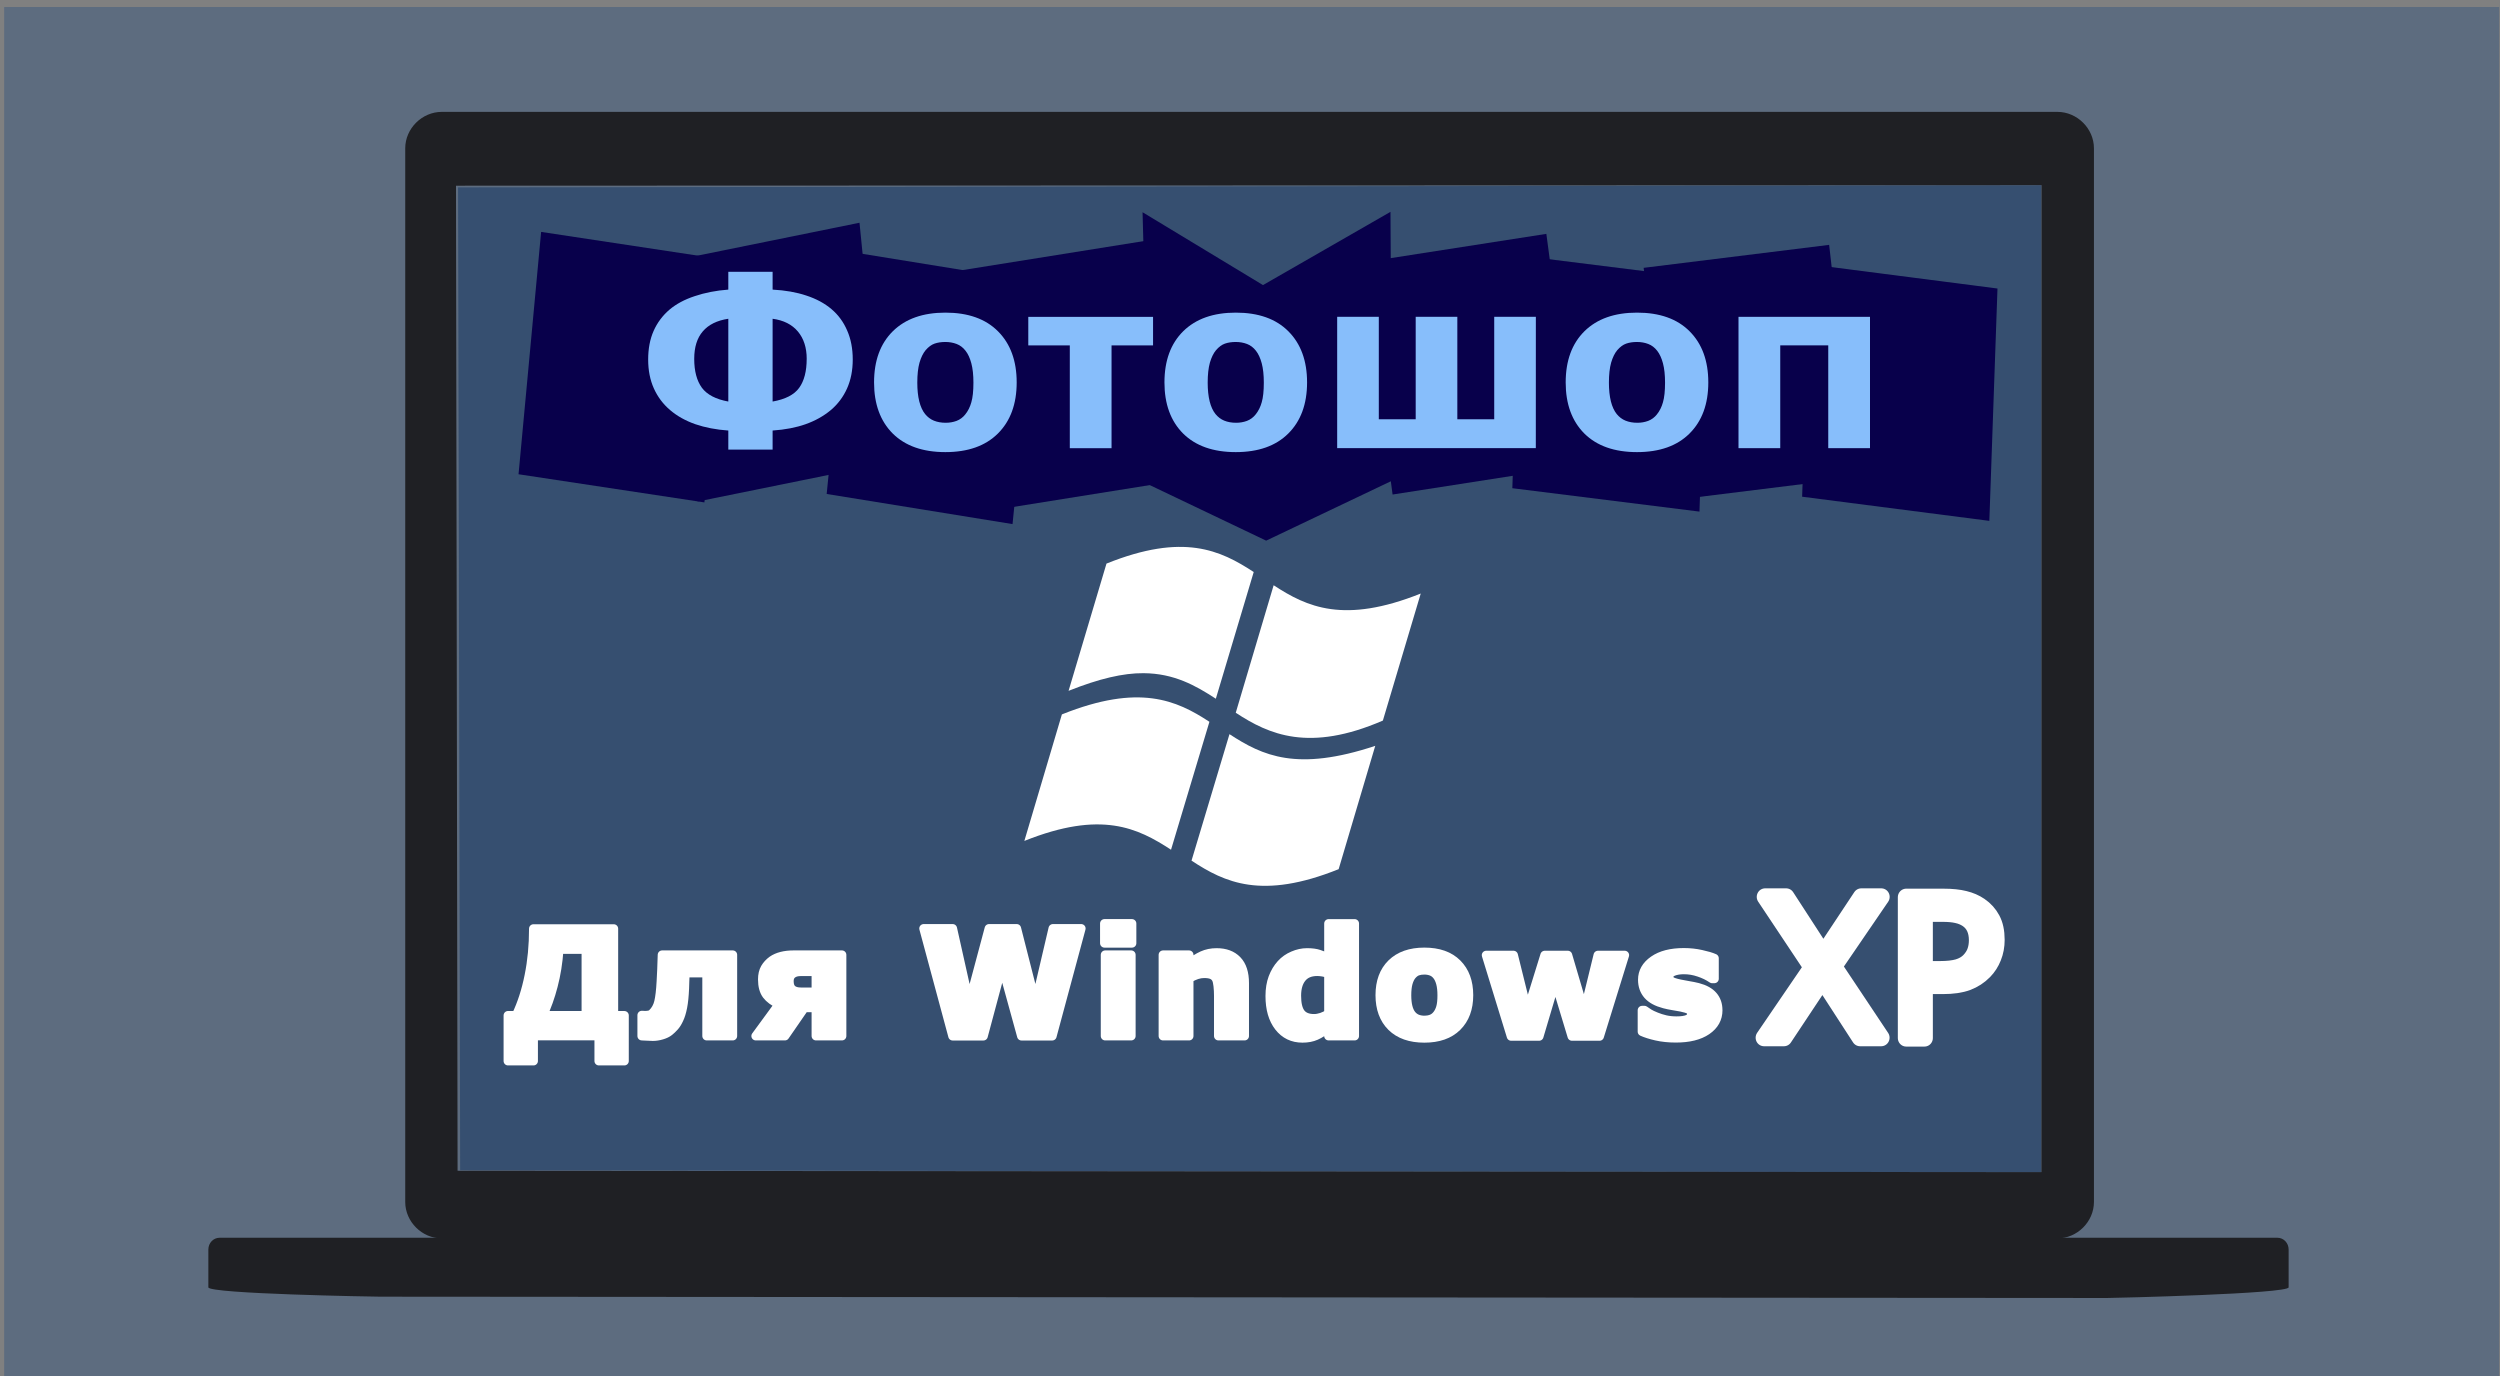 <svg version="1.1" viewBox="0 0 299.9 165.1" xmlns="http://www.w3.org/2000/svg">
<rect x="0" y="0" width="299.9" height="165.1" fill="#808080" stroke="none"/>
<g transform="translate(348.8 -70.82)">
<path d="m-348.3 71.66h299.3v164.3h-299.3z" fill="#5d6c7f" style="paint-order:markers stroke fill"/>
<path d="m-293.6 211.2-.251-117.9 189.9-.252v118.4z" fill="#364f70" stroke-width=".265" style="paint-order:markers stroke fill"/>
<path d="m-295.8 84.24c-2.378 0-4.389 2.002-4.389 4.369v126.4c0 2.368 2.01 4.369 4.389 4.369h193.8c2.378 0 4.389-2.002 4.389-4.369v-126.4c0-2.368-2.01-4.369-4.389-4.369zm1.701 8.857 190.2-.066-.011 118.4-190-.166z" color="#000000" color-rendering="auto" dominant-baseline="auto" fill="#1f2024" image-rendering="auto" shape-rendering="auto" solid-color="#000000" style="font-feature-settings:normal;font-variant-alternates:normal;font-variant-caps:normal;font-variant-ligatures:normal;font-variant-numeric:normal;font-variant-position:normal;isolation:auto;mix-blend-mode:normal;paint-order:markers stroke fill;shape-padding:0;text-decoration-color:#000000;text-decoration-line:none;text-decoration-style:solid;text-indent:0;text-orientation:mixed;text-transform:none;white-space:normal"/>
<path d="m-322.4 219.3h246.8c.744 0 1.344.631 1.344 1.414v4.532c0 .784-21.04 1.281-21.79 1.281l-207.1-.157c-.744-.001-20.66-.34-20.66-1.123v-4.532c0-.784.599-1.414 1.344-1.414z" fill="#1f2024" style="paint-order:markers stroke fill"/>
<g fill="#fff" stroke="#fff" stroke-linecap="round" stroke-linejoin="round" style="paint-order:normal" aria-label="Для Windows 10">
<g stroke-linecap="round" stroke-linejoin="round" stroke-width="1.058">
<path d="m-273.9 198.1h-3.061v-3.009h-7.839v3.009h-3.061v-5.472h.98q1.006-2.107 1.535-4.752.538-2.645.538-5.654h9.634v10.41h1.275zm-4.605-5.472v-7.909h-3.226q-.165 2.359-.694 4.362-.52 1.995-1.266 3.547z" style="paint-order:normal"/>
<path d="m-260.9 195.1h-3.122v-7.562h-2.576q-.026.65-.043 1.015-.009.356-.026.833-.061 1.396-.234 2.272-.173.876-.442 1.431-.26.564-.564.893-.295.33-.598.572-.347.278-.91.442-.555.165-1.075.165-.408 0-.824-.035-.416-.026-.494-.026v-2.498h.095q.035 0 .121.009t.173.009q.226 0 .46-.043.243-.043.399-.191.581-.555.772-1.388.199-.841.286-2.48.035-.607.069-1.388t.061-1.769h8.472z" style="paint-order:normal"/>
<path d="m-247.8 195.1h-3.113v-3.382h-1.396l-2.333 3.382h-3.495l2.792-3.816q-.98-.442-1.492-1.11-.503-.676-.503-1.864 0-.806.312-1.353.321-.546.859-.937.477-.33 1.119-.494.65-.165 1.448-.165h5.801zm-3.113-5.29v-2.428h-1.847q-.642 0-1.006.295-.355.286-.355.841 0 .685.355.989.356.303 1.058.303z" style="paint-order:normal"/>
<path d="m-219.1 182.2-3.477 12.91h-3.686l-2.315-8.412-2.255 8.412h-3.686l-3.477-12.91h3.477l1.986 8.889 2.376-8.889h3.321l2.263 8.889 2.081-8.889z" style="paint-order:normal"/>
<path d="m-213.1 195.1h-3.122v-9.739h3.122zm.087-11.13h-3.295v-2.367h3.295z" style="paint-order:normal"/>
<path d="m-199.5 195.1h-3.139v-4.83q0-.59-.061-1.171-.061-.59-.208-.867-.173-.321-.512-.468-.33-.147-.928-.147-.425 0-.867.139-.434.139-.945.442v6.903h-3.122v-9.739h3.122v1.075q.833-.65 1.596-.997.772-.347 1.708-.347 1.578 0 2.463.919.893.919.893 2.749z" style="paint-order:normal"/>
<path d="m-186.3 195.1h-3.122v-1.015q-.806.659-1.509.971-.702.312-1.622.312-1.778 0-2.844-1.37-1.067-1.37-1.067-3.694 0-1.24.356-2.194.364-.963.989-1.648.59-.65 1.431-1.006.841-.364 1.682-.364.876 0 1.431.191.564.182 1.153.468v-4.145h3.122zm-3.122-2.688v-4.778q-.33-.139-.694-.2-.364-.061-.668-.061-1.231 0-1.847.772-.616.763-.616 2.125 0 1.431.494 2.081.494.642 1.587.642.425 0 .902-.156.477-.165.841-.425z" style="paint-order:normal"/>
<path d="m-172.6 190.2q0 2.402-1.405 3.79-1.396 1.379-3.928 1.379t-3.937-1.379q-1.396-1.388-1.396-3.79 0-2.419 1.405-3.798 1.414-1.379 3.928-1.379 2.55 0 3.937 1.388 1.396 1.388 1.396 3.79zm-3.842 2.367q.303-.373.451-.893.156-.529.156-1.457 0-.859-.156-1.44-.156-.581-.434-.928-.278-.356-.668-.503t-.841-.147q-.451 0-.806.121-.347.121-.668.486-.286.338-.46.928-.165.59-.165 1.483 0 .798.147 1.388.147.581.434.937.278.338.659.494.39.156.884.156.425 0 .806-.139.39-.147.659-.486z" style="paint-order:normal"/>
<path d="m-153.9 185.4-3.018 9.739h-3.313l-1.986-6.565-1.951 6.565h-3.356l-2.992-9.739h3.278l1.665 6.712 2.081-6.712h2.766l1.977 6.712 1.639-6.712z" style="paint-order:normal"/>
<path d="m-142.7 192q0 1.509-1.353 2.437-1.353.919-3.703.919-1.301 0-2.359-.243t-1.7-.538v-2.567h.286q.234.165.538.364.312.191.876.416.486.2 1.101.347.616.139 1.318.139.919 0 1.361-.2.442-.208.442-.607 0-.355-.26-.512-.26-.165-.989-.312-.347-.078-.945-.165-.59-.095-1.075-.226-1.327-.347-1.969-1.075-.642-.737-.642-1.83 0-1.405 1.327-2.333 1.335-.937 3.642-.937 1.093 0 2.09.226 1.006.217 1.57.468v2.463h-.269q-.694-.477-1.587-.772-.884-.303-1.795-.303-.754 0-1.275.208-.512.208-.512.59 0 .347.234.529t1.101.364q.477.095 1.023.191.555.087 1.11.226 1.231.321 1.821 1.015.59.685.59 1.717z" style="paint-order:normal"/>
</g>
<g transform="matrix(.775 0 0 .792 -304.7 87.33)" stroke-width="2.586" aria-label="XP">
<path d="m234.3 115-7.362 10.54 7.348 10.79h-3.28l-5.815-8.78-5.958 8.78h-3.094l7.434-10.66-7.262-10.67h3.266l5.743 8.665 5.872-8.665z" style=""/>
<path d="m252.1 121.5q0 1.418-.501 2.635-.487 1.203-1.375 2.091-1.103 1.103-2.607 1.661-1.504.544-3.796.544h-2.836v7.949h-2.836v-21.33h5.786q1.919 0 3.251.329 1.332.315 2.363 1.003 1.217.816 1.876 2.034.673 1.217.673 3.079zm-2.951.072q0-1.103-.387-1.919-.387-.816-1.174-1.332-.688-.444-1.576-.63-.874-.201-2.22-.201h-2.807v8.522h2.392q1.719 0 2.793-.301 1.074-.315 1.747-.988.673-.688.945-1.447.286-.759.286-1.704z" style=""/>
</g>
</g>
<g transform="matrix(1.321 0 0 1.271 -249.7 141.5)" fill="#fff">
<path d="m34.81 12.51-3.488 12.08c-3.03-2.052-6.327-3.744-13.32-.83l3.408-11.94.041-.019c6.964-2.886 10.34-1.347 13.36.717z"/>
<path d="m36.63 13.68-3.447 11.94c3.028 2.069 6.383 3.718 13.36.805l3.324-11.64c-7.115 2.455-10.22.946-13.24-1.105z"/>
<path d="m35.39 10.34 3.441-11.96c-3.028-2.061-6.386-3.717-13.37-.797l-3.443 12.01c2.775-1.153 4.969-1.682 6.806-1.666 2.787.018 4.746 1.178 6.57 2.413z"/>
<path d="m40.64-.369-3.44 12.03c3.018 2.063 6.669 3.752 13.36.738l3.438-11.99c-6.979 2.902-10.34 1.273-13.36-.784z"/>
</g>
<g transform="matrix(.881 .051 -.059 1.386 -312 61.81)">
<rect transform="matrix(.998 .059 -.079 .997 0 0)" x="35.52" y="23.31" width="25.46" height="21.1" fill="#08004b" stroke-width=".078"/>
</g>
<g fill="#08004b">
<rect transform="matrix(.98 -.199 .099 .995 0 0)" x="-278.2" y="46.94" width="22.75" height="29.06" stroke-width=".086"/>
<rect transform="matrix(.987 .16 -.099 .995 0 0)" x="-236" y="139.5" width="22.59" height="29.18" stroke-width=".086"/>
<rect transform="matrix(.987 -.158 .076 .997 0 0)" x="-241.5" y="65.27" width="22.67" height="29.12" stroke-width=".086"/>
</g>
<g transform="matrix(.953 0 0 1.088 -317.8 68.35)" fill="#08004b">
<g transform="matrix(1.109 0 0 1.276 -13.66 -16.69)">
<path d="m113.5 56.78 13.2 4.796 14.29-5.181-.179-23.23-14.47 6.328-13.67-6.295z" stroke-width=".078"/>
</g>
</g>
<g fill="#08004b">
<rect transform="matrix(.988 -.154 .132 .991 0 0)" x="-197.4" y="72.58" width="22.42" height="28.07" stroke-width=".084"/>
<rect transform="matrix(.992 .124 -.032 1 0 0)" x="-163.9" y="121.8" width="22.63" height="27.91" stroke-width=".084"/>
<rect transform="matrix(.993 -.123 .113 .994 0 0)" x="-162.2" y="83.5" width="22.41" height="28.08" stroke-width=".084"/>
<rect transform="matrix(.992 .128 -.035 .999 0 0)" x="-128.5" y="119.1" width="22.64" height="27.9" stroke-width=".084"/>
</g>
<g transform="matrix(2.49 0 0 2.511 -292.5 79.76)" fill="#87befb" stroke-width=".954" aria-label="Фотошоп">
<path d="m17.45 11.21q.492.413.754 1.022.268.603.268 1.385 0 .771-.274 1.38-.274.609-.788 1.039-.525.43-1.212.67-.682.24-1.587.302v.911h-2.134v-.911q-.877-.061-1.587-.302-.71-.246-1.218-.676-.508-.43-.782-1.034t-.274-1.38q0-.782.263-1.369.263-.587.76-1.011.486-.408 1.218-.648.732-.246 1.62-.313v-.849h2.134v.849q.922.05 1.626.285.71.229 1.212.648zm-1.196 2.374q0-.804-.425-1.307-.425-.503-1.218-.609v3.955q.922-.162 1.279-.654.363-.497.363-1.385zm-3.777 2.039v-3.955q-.816.123-1.229.603-.413.475-.413 1.313 0 .877.369 1.38.374.497 1.274.659z"/>
<path d="m26.37 14.71q0 1.548-.905 2.441-.899.888-2.531.888-1.631 0-2.536-.888-.899-.894-.899-2.441 0-1.559.905-2.447.911-.888 2.531-.888 1.642 0 2.536.894.899.894.899 2.441zm-2.475 1.525q.196-.24.29-.575.101-.341.101-.939 0-.553-.101-.927-.101-.374-.279-.598-.179-.229-.43-.324-.251-.095-.542-.095t-.52.078q-.224.078-.43.313-.184.218-.296.598-.106.38-.106.955 0 .514.095.894.095.374.279.603.179.218.425.318.251.101.57.101.274 0 .52-.089.251-.095.425-.313z"/>
<path d="m32.94 12.94h-2v4.911h-2.011v-4.911h-2v-1.363h6.011z"/>
<path d="m40.36 14.71q0 1.548-.905 2.441-.899.888-2.531.888t-2.536-.888q-.899-.894-.899-2.441 0-1.559.905-2.447.911-.888 2.531-.888 1.642 0 2.536.894.899.894.899 2.441zm-2.475 1.525q.196-.24.29-.575.101-.341.101-.939 0-.553-.101-.927-.101-.374-.279-.598-.179-.229-.43-.324-.251-.095-.542-.095t-.52.078q-.224.078-.43.313-.184.218-.296.598-.106.38-.106.955 0 .514.095.894.095.374.279.603.179.218.425.318.251.101.57.101.274 0 .52-.089.251-.095.425-.313z"/>
<path d="m51.38 17.85h-9.57v-6.274h2.006v4.894h1.777v-4.894h2.006v4.894h1.777v-4.894h2.006z"/>
<path d="m59.69 14.71q0 1.548-.905 2.441-.899.888-2.531.888-1.631 0-2.536-.888-.899-.894-.899-2.441 0-1.559.905-2.447.911-.888 2.531-.888 1.642 0 2.536.894.899.894.899 2.441zm-2.475 1.525q.196-.24.29-.575.101-.341.101-.939 0-.553-.101-.927-.101-.374-.279-.598-.179-.229-.43-.324-.251-.095-.542-.095t-.52.078q-.224.078-.43.313-.184.218-.296.598-.106.38-.106.955 0 .514.095.894.095.374.279.603.179.218.425.318.251.101.57.101.274 0 .52-.089.251-.095.425-.313z"/>
<path d="m67.48 17.85h-2.011v-4.911h-2.313v4.911h-2.011v-6.274h6.335z"/>
</g>
</g>
</svg>
